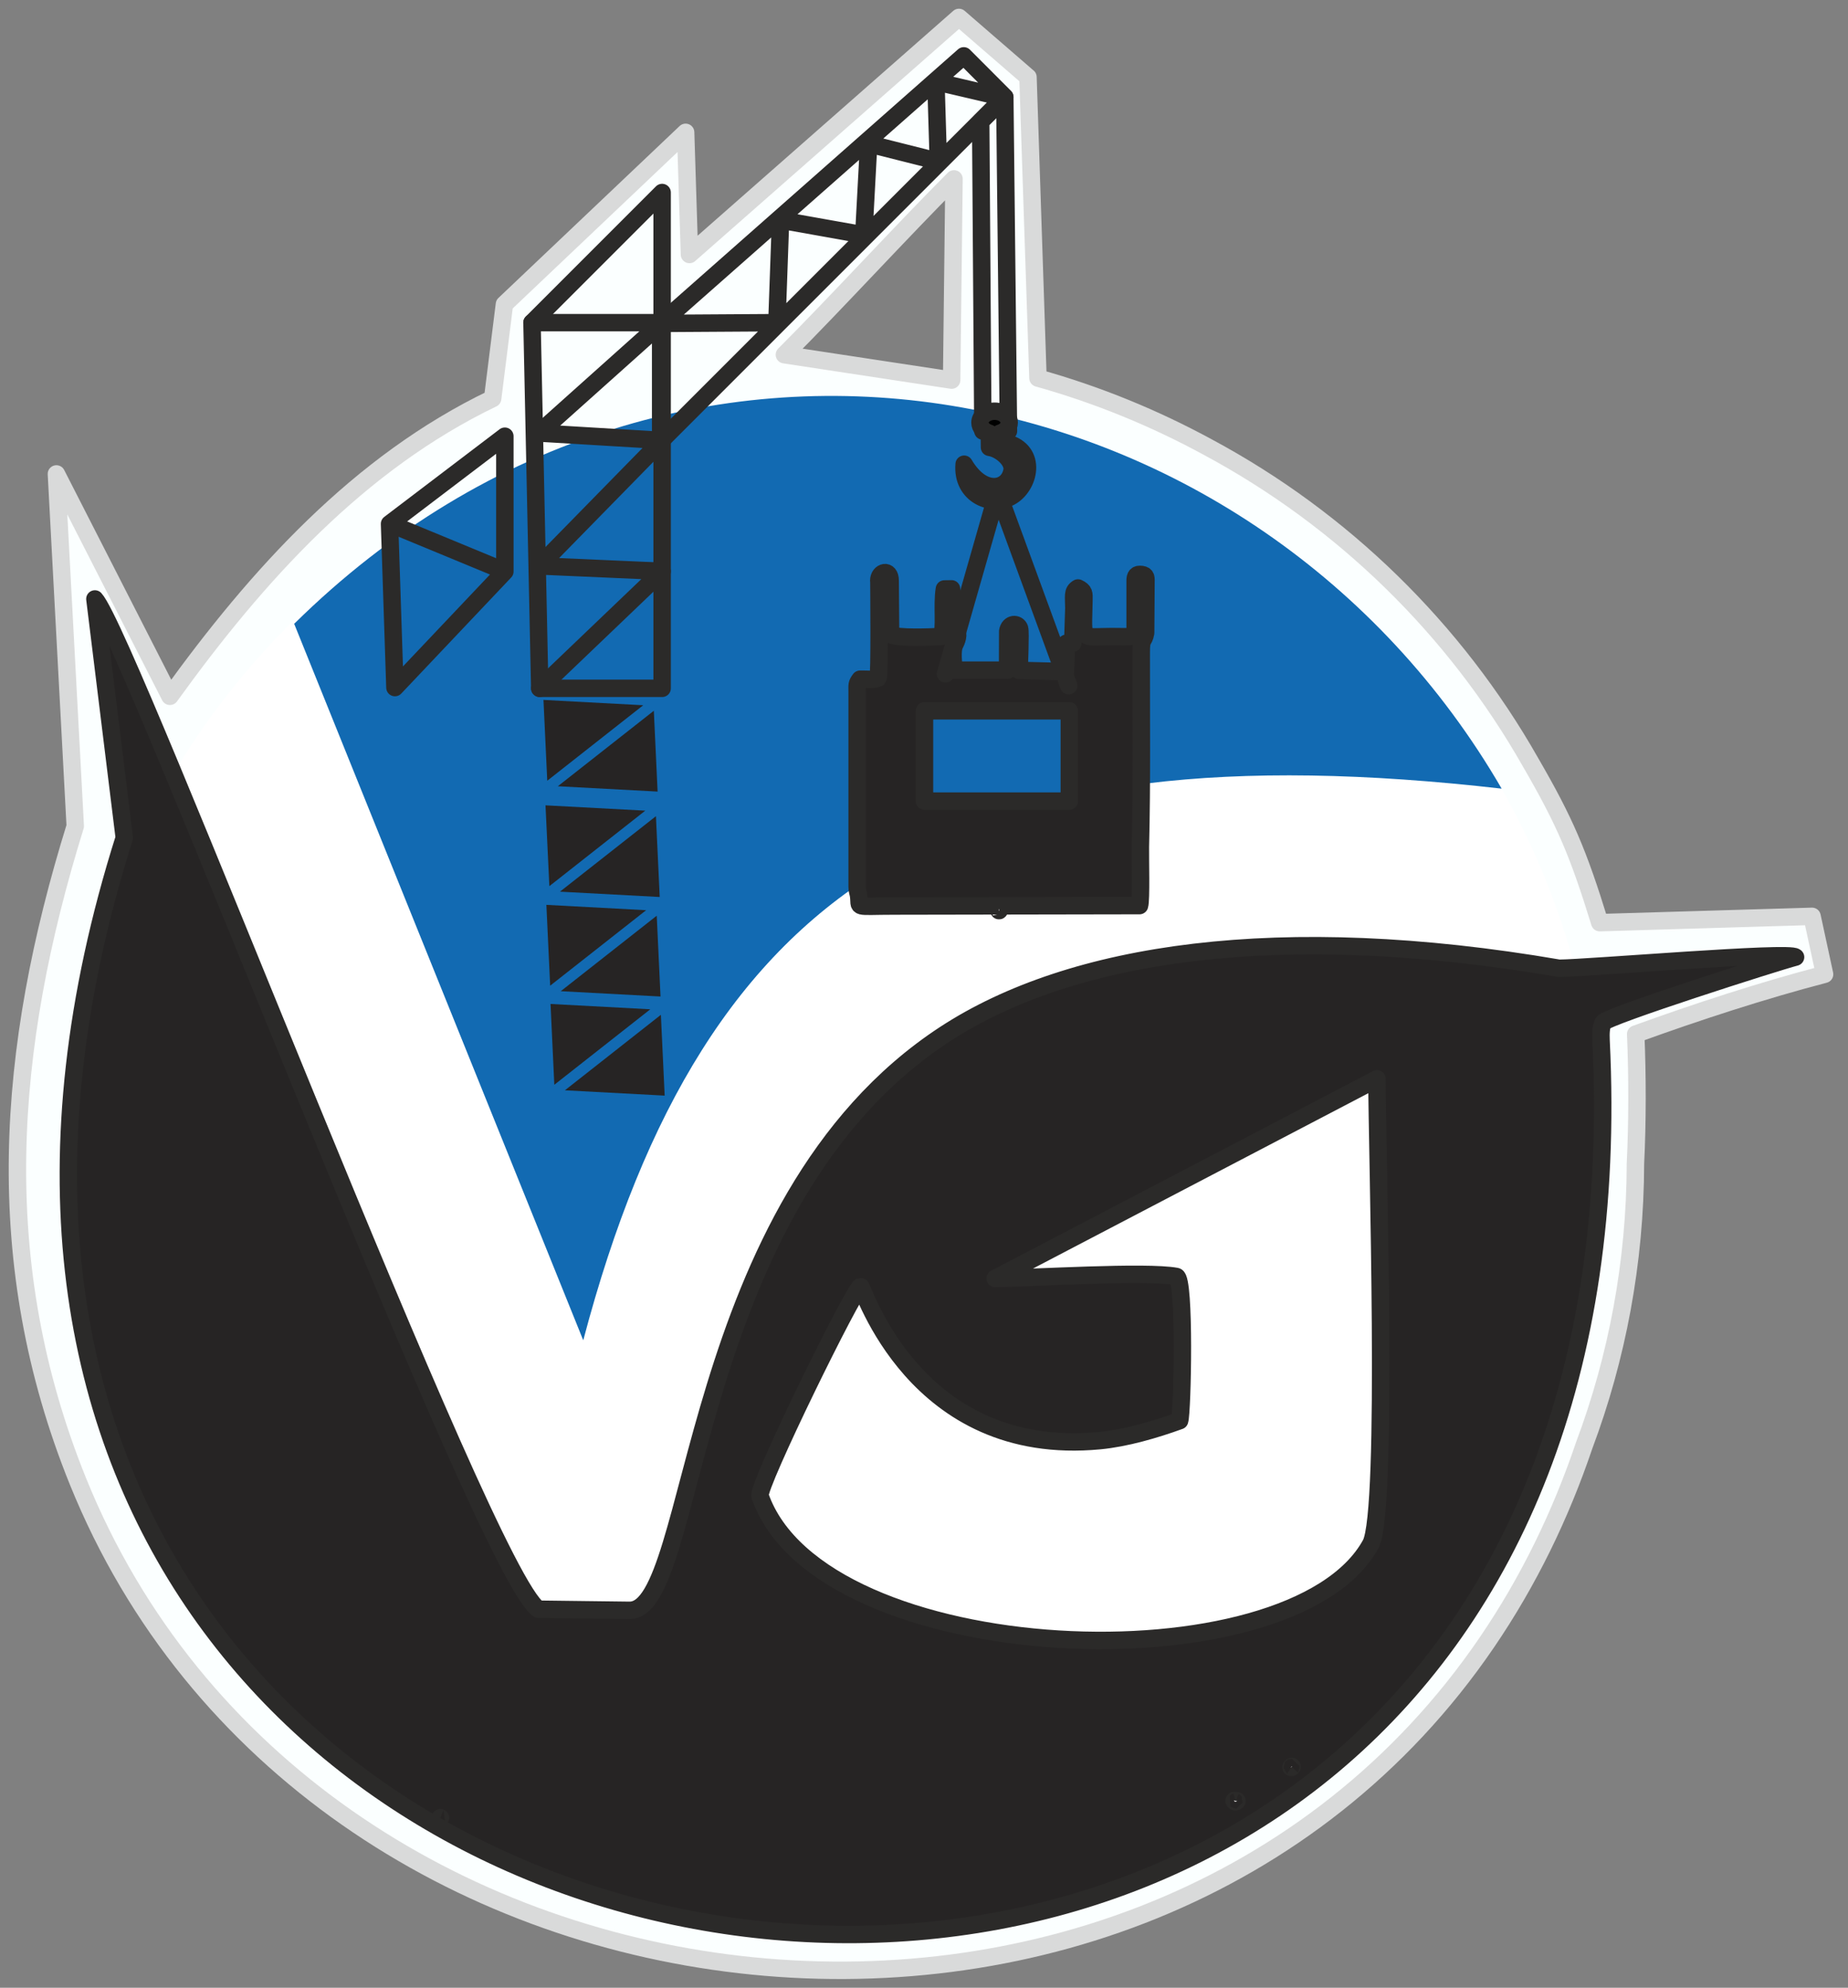 <svg width="106" height="114" viewBox="0 0 106 114" fill="none" xmlns="http://www.w3.org/2000/svg">
<rect x="0" y="0" width="106" height="114" fill="#808080" stroke="none"/>
<g id="Group 12">
<path id="Vector" fill-rule="evenodd" clip-rule="evenodd" d="M54.585 21.797L54.721 10.259C51.738 13.241 47.978 17.357 44.992 20.343L54.585 21.8V21.797ZM58.964 4.423L59.274 13.792L59.537 21.683C62.945 22.635 66.205 23.972 69.272 25.639C77.024 29.794 83.461 36.085 87.794 43.723C89.759 47.111 90.527 48.909 91.76 52.915L103.938 52.553L104.656 55.876C101.076 56.811 97.334 58.033 93.822 59.306C93.925 61.673 93.925 64.36 93.808 66.727C93.794 72.418 92.752 77.87 90.865 82.903C89.525 86.866 87.691 90.669 85.277 94.206C65.533 123.135 17.68 117.59 4.476 84.968C-0.6 72.425 0.353 60.145 4.316 47.381L3.236 27.181L9.747 39.934C14.769 32.964 20.599 26.535 28.258 22.856L28.934 17.45L39.327 7.59L39.547 14.595L55.005 1L58.961 4.423H58.964Z" fill="#FBFFFF"/>
<path id="Vector_2" d="M54.585 21.797L54.721 10.259C51.738 13.241 47.978 17.357 44.992 20.343L54.585 21.8V21.797ZM58.964 4.423L59.274 13.792L59.537 21.683C62.945 22.635 66.205 23.972 69.272 25.639C77.024 29.794 83.461 36.085 87.794 43.723C89.759 47.111 90.527 48.909 91.76 52.915L103.938 52.553L104.656 55.876C101.076 56.811 97.334 58.033 93.822 59.306C93.925 61.673 93.925 64.36 93.808 66.727C93.794 72.418 92.752 77.87 90.865 82.903C89.525 86.866 87.691 90.669 85.277 94.206C65.533 123.135 17.68 117.59 4.476 84.968C-0.6 72.425 0.353 60.145 4.316 47.381L3.236 27.181L9.747 39.934C14.769 32.964 20.599 26.535 28.258 22.856L28.934 17.45L39.327 7.59L39.547 14.595L55.005 1L58.961 4.423H58.964Z" stroke="#D9DADA" strokeWidth="0.711" stroke-linecap="round" stroke-linejoin="round"/>
<path id="Vector_3" fill-rule="evenodd" clip-rule="evenodd" d="M47.786 22.881C72.119 22.881 91.842 42.608 91.842 66.937C91.842 91.267 72.115 110.993 47.786 110.993C23.456 110.993 3.73 91.267 3.73 66.937C3.73 42.608 23.456 22.881 47.786 22.881Z" fill="white"/>
<path id="Vector_4" fill-rule="evenodd" clip-rule="evenodd" d="M102.992 54.891C102.747 54.532 91.096 55.524 89.429 55.531C73.402 52.78 61.438 54.586 54.205 59.309C39.245 69.077 40.059 92.4 36.106 92.354L30.892 92.29C27.867 90.435 7.391 36.448 5.443 34.351L7.128 48.045C-16.214 121.763 95.635 137.004 91.835 59.661C91.817 59.27 91.832 58.872 91.96 58.645C92.162 58.286 101.869 55.183 102.992 54.891Z" fill="#262424"/>
<path id="Vector_5" d="M102.992 54.891C102.747 54.532 91.096 55.524 89.429 55.531C73.402 52.78 61.438 54.586 54.205 59.309C39.245 69.077 40.059 92.4 36.106 92.354L30.892 92.29C27.867 90.435 7.391 36.448 5.443 34.351L7.128 48.045C-16.214 121.763 95.635 137.004 91.835 59.661C91.817 59.27 91.832 58.872 91.96 58.645C92.162 58.286 101.869 55.183 102.992 54.891Z" stroke="#2B2A29" strokeWidth="0.203" stroke-linecap="round" stroke-linejoin="round"/>
<path id="Vector_6" fill-rule="evenodd" clip-rule="evenodd" d="M57.081 73.321C59.22 73.299 65.75 72.883 67.477 73.207C67.985 73.303 67.825 81.002 67.662 81.478C66.244 81.993 64.57 82.48 63.08 82.622C52.428 83.639 49.485 73.719 49.361 73.779C48.948 73.975 43.41 85.256 43.595 85.793C47.043 95.756 74.109 96.811 78.624 88.555C79.651 86.674 78.972 65.707 78.983 61.872L57.084 73.321H57.081Z" fill="white"/>
<path id="Vector_7" d="M57.081 73.321C59.22 73.299 65.75 72.883 67.477 73.207C67.985 73.303 67.825 81.002 67.662 81.478C66.244 81.993 64.57 82.48 63.08 82.622C52.428 83.639 49.485 73.719 49.361 73.779C48.948 73.975 43.41 85.256 43.595 85.793C47.043 95.756 74.109 96.811 78.624 88.555C79.651 86.674 78.972 65.707 78.983 61.872L57.084 73.321H57.081Z" stroke="#2B2A29" strokeWidth="0.203" stroke-linecap="round" stroke-linejoin="round"/>
<path id="Vector_8" fill-rule="evenodd" clip-rule="evenodd" d="M70.815 103.319C70.879 103.383 71.042 103.231 70.889 103.284C70.889 103.284 70.712 103.213 70.815 103.319Z" fill="#E3E0E1"/>
<path id="Vector_9" d="M70.815 103.319C70.879 103.383 71.042 103.231 70.889 103.284C70.889 103.284 70.712 103.213 70.815 103.319Z" stroke="#2B2A29" strokeWidth="0.203" stroke-linecap="round" stroke-linejoin="round"/>
<path id="Vector_10" fill-rule="evenodd" clip-rule="evenodd" d="M74.085 101.308C73.975 101.418 74.163 101.347 74.102 101.308C74.102 101.308 74.088 101.308 74.085 101.308Z" fill="#E3E0E1"/>
<path id="Vector_11" d="M74.085 101.308C73.975 101.418 74.163 101.347 74.102 101.308C74.102 101.308 74.088 101.308 74.085 101.308Z" stroke="#2B2A29" strokeWidth="0.203" stroke-linecap="round" stroke-linejoin="round"/>
<path id="Vector_12" fill-rule="evenodd" clip-rule="evenodd" d="M25.248 104.264C25.248 104.264 25.265 104.237 25.265 104.247C25.265 104.247 25.241 104.261 25.248 104.264Z" fill="#E3E0E1"/>
<path id="Vector_13" d="M25.248 104.264C25.248 104.264 25.265 104.237 25.265 104.247C25.265 104.247 25.241 104.261 25.248 104.264Z" stroke="#2B2A29" strokeWidth="0.203" stroke-linecap="round" stroke-linejoin="round"/>
<path id="Vector_14" fill-rule="evenodd" clip-rule="evenodd" d="M16.874 35.776L33.455 76.868C40.467 50.302 54.994 41.669 86.134 45.23C72.201 21.203 39.102 13.856 16.874 35.776Z" fill="#126AB2"/>
<path id="Vector_15" fill-rule="evenodd" clip-rule="evenodd" d="M31.39 44.776L36.895 40.446L31.173 40.141L31.39 44.776Z" fill="#262424"/>
<path id="Vector_16" fill-rule="evenodd" clip-rule="evenodd" d="M37.503 40.763L31.997 45.092L37.72 45.398L37.503 40.763Z" fill="#262424"/>
<path id="Vector_17" fill-rule="evenodd" clip-rule="evenodd" d="M31.511 50.821L37.013 46.492L31.29 46.187L31.511 50.821Z" fill="#262424"/>
<path id="Vector_18" fill-rule="evenodd" clip-rule="evenodd" d="M37.624 46.809L32.118 51.138L37.841 51.444L37.624 46.809Z" fill="#262424"/>
<path id="Vector_19" fill-rule="evenodd" clip-rule="evenodd" d="M31.557 56.53L37.062 52.201L31.34 51.895L31.557 56.53Z" fill="#262424"/>
<path id="Vector_20" fill-rule="evenodd" clip-rule="evenodd" d="M37.67 52.517L32.164 56.846L37.887 57.151L37.67 52.517Z" fill="#262424"/>
<path id="Vector_21" fill-rule="evenodd" clip-rule="evenodd" d="M31.795 62.213L37.3 57.884L31.578 57.578L31.795 62.213Z" fill="#262424"/>
<path id="Vector_22" fill-rule="evenodd" clip-rule="evenodd" d="M37.908 58.2L32.403 62.529L38.125 62.835L37.908 58.2Z" fill="#262424"/>
<path id="Vector_23" d="M30.515 18.505L37.979 11.041V39.476H30.96L30.515 18.505Z" stroke="#2B2A29" strokeWidth="0.711" stroke-linecap="round" stroke-linejoin="round"/>
<path id="Vector_24" d="M30.515 18.505H37.979L30.906 24.835L37.979 25.258L30.928 32.456L37.979 32.765L30.96 39.476" stroke="#2B2A29" strokeWidth="0.711" stroke-linecap="round" stroke-linejoin="round"/>
<path id="Vector_25" d="M37.894 18.548L55.282 3.204L57.635 5.561L44.662 18.534L38.31 24.886L37.894 25.309V18.548ZM37.894 18.548L44.562 18.506L44.772 12.623L49.545 13.473L49.826 8.248L53.821 9.254L53.683 4.686L57.518 5.582" stroke="#2B2A29" strokeWidth="0.533" stroke-linecap="round" stroke-linejoin="round"/>
<path id="Vector_26" d="M22.344 30.043L28.958 25.017V32.776L22.653 39.433L22.344 30.043Z" stroke="#2B2A29" strokeWidth="0.711" stroke-linecap="round" stroke-linejoin="round"/>
<path id="Vector_27" d="M22.44 30.067L28.863 32.722" stroke="#2B2A29" strokeWidth="0.711" stroke-linecap="round" stroke-linejoin="round"/>
<path id="Vector_28" d="M56.252 6.968L57.635 5.585L57.845 24.722H56.377L56.252 6.968Z" stroke="#2B2A29" strokeWidth="0.533" stroke-linecap="round" stroke-linejoin="round"/>
<path id="Vector_29" fill-rule="evenodd" clip-rule="evenodd" d="M57.049 23.584C57.511 23.584 57.887 23.875 57.887 24.238C57.887 24.515 57.667 24.75 57.354 24.846L57.557 25.358C59.505 25.72 59.128 27.771 58.037 28.45C56.949 29.129 55.147 28.439 55.303 26.623C56.37 28.432 57.852 28.127 58.051 26.982C58.147 26.42 57.393 25.749 56.757 25.656L56.746 24.846C56.434 24.75 56.21 24.515 56.21 24.238C56.21 23.879 56.587 23.584 57.049 23.584Z" fill="black"/>
<path id="Vector_30" d="M57.049 23.584C57.511 23.584 57.887 23.875 57.887 24.238C57.887 24.515 57.667 24.75 57.354 24.846L57.557 25.358C59.505 25.72 59.128 27.771 58.037 28.45C56.949 29.129 55.147 28.439 55.303 26.623C56.37 28.432 57.852 28.127 58.051 26.982C58.147 26.42 57.393 25.749 56.757 25.656L56.746 24.846C56.434 24.75 56.21 24.515 56.21 24.238C56.21 23.879 56.587 23.584 57.049 23.584Z" stroke="#2B2A29" strokeWidth="0.203" stroke-linecap="round" stroke-linejoin="round"/>
<path id="Vector_31" fill-rule="evenodd" clip-rule="evenodd" d="M50.413 33.306C50.413 33.675 50.466 38.776 50.363 38.889C50.128 39.007 49.663 38.943 49.336 38.953C49.13 39.227 49.165 39.255 49.165 39.7V50.853C49.165 51.109 49.218 51.17 49.247 51.358C49.357 52.133 48.902 51.962 51.34 51.962L65.362 51.937C65.469 51.625 65.398 49.161 65.412 48.554C65.504 44.761 65.455 41.242 65.462 37.4C65.462 36.519 65.604 36.87 65.714 36.298L65.732 33.462C65.732 33.16 65.771 32.993 65.497 32.95C65.188 32.904 65.11 33.032 65.11 33.298V35.978C65.11 36.632 64.989 36.504 63.748 36.508C61.939 36.508 62.131 36.856 62.174 34.446C62.181 34.027 62.202 33.895 61.833 33.721C61.492 33.917 61.595 34.191 61.595 34.884L61.531 36.892H61.164L61.115 38.516L58.456 38.449C58.463 38.271 58.548 36.238 58.484 36.046C58.378 35.722 57.88 35.719 57.802 36.206L57.795 38.434H54.742C54.681 38.075 54.6 37.286 54.756 36.988C54.866 36.775 55.047 36.366 54.834 36.092C54.493 35.658 54.724 34.781 54.578 33.771L54.169 33.778C54.013 34.713 54.23 36.092 53.992 36.501C53.359 36.54 51.472 36.611 51.084 36.394L51.059 33.298C51.059 32.602 50.406 32.776 50.406 33.298L50.413 33.306Z" fill="#262424"/>
<path id="Vector_32" d="M50.413 33.306C50.413 33.675 50.466 38.776 50.363 38.889C50.128 39.007 49.663 38.943 49.336 38.953C49.13 39.227 49.165 39.255 49.165 39.7V50.853C49.165 51.109 49.218 51.17 49.247 51.358C49.357 52.133 48.902 51.962 51.34 51.962L65.362 51.937C65.469 51.625 65.398 49.161 65.412 48.554C65.504 44.761 65.455 41.242 65.462 37.4C65.462 36.519 65.604 36.87 65.714 36.298L65.732 33.462C65.732 33.16 65.771 32.993 65.497 32.95C65.188 32.904 65.11 33.032 65.11 33.298V35.978C65.11 36.632 64.989 36.504 63.748 36.508C61.939 36.508 62.131 36.856 62.174 34.446C62.181 34.027 62.202 33.895 61.833 33.721C61.492 33.917 61.595 34.191 61.595 34.884L61.531 36.892H61.164L61.115 38.516L58.456 38.449C58.463 38.271 58.548 36.238 58.484 36.046C58.378 35.722 57.88 35.719 57.802 36.206L57.795 38.434H54.742C54.681 38.075 54.6 37.286 54.756 36.988C54.866 36.775 55.047 36.366 54.834 36.092C54.493 35.658 54.724 34.781 54.578 33.771L54.169 33.778C54.013 34.713 54.23 36.092 53.992 36.501C53.359 36.54 51.472 36.611 51.084 36.394L51.059 33.298C51.059 32.602 50.406 32.776 50.406 33.298L50.413 33.306Z" stroke="#2B2A29" strokeWidth="0.203" stroke-linecap="round" stroke-linejoin="round"/>
<path id="Vector_33" fill-rule="evenodd" clip-rule="evenodd" d="M57.287 52.18C57.287 52.283 57.354 52.19 57.312 52.18C57.312 52.18 57.287 52.059 57.287 52.18Z" fill="#E3E0E1"/>
<path id="Vector_34" d="M57.287 52.18C57.287 52.283 57.354 52.19 57.312 52.18C57.312 52.18 57.287 52.059 57.287 52.18Z" stroke="#2B2A29" strokeWidth="0.203" stroke-linecap="round" stroke-linejoin="round"/>
<path id="Vector_35" d="M61.335 40.767H53.029V45.945H61.335V40.767Z" fill="#126AB2"/>
<path id="Vector_36" d="M61.335 40.767H53.029V45.945H61.335V40.767Z" stroke="#2B2A29" strokeWidth="0.203" stroke-linecap="round" stroke-linejoin="round"/>
<path id="Vector_37" d="M54.233 38.648L57.223 28.194L61.3 39.327" stroke="#2B2A29" strokeWidth="0.267" stroke-linecap="round" stroke-linejoin="round"/>
</g>
</svg>
